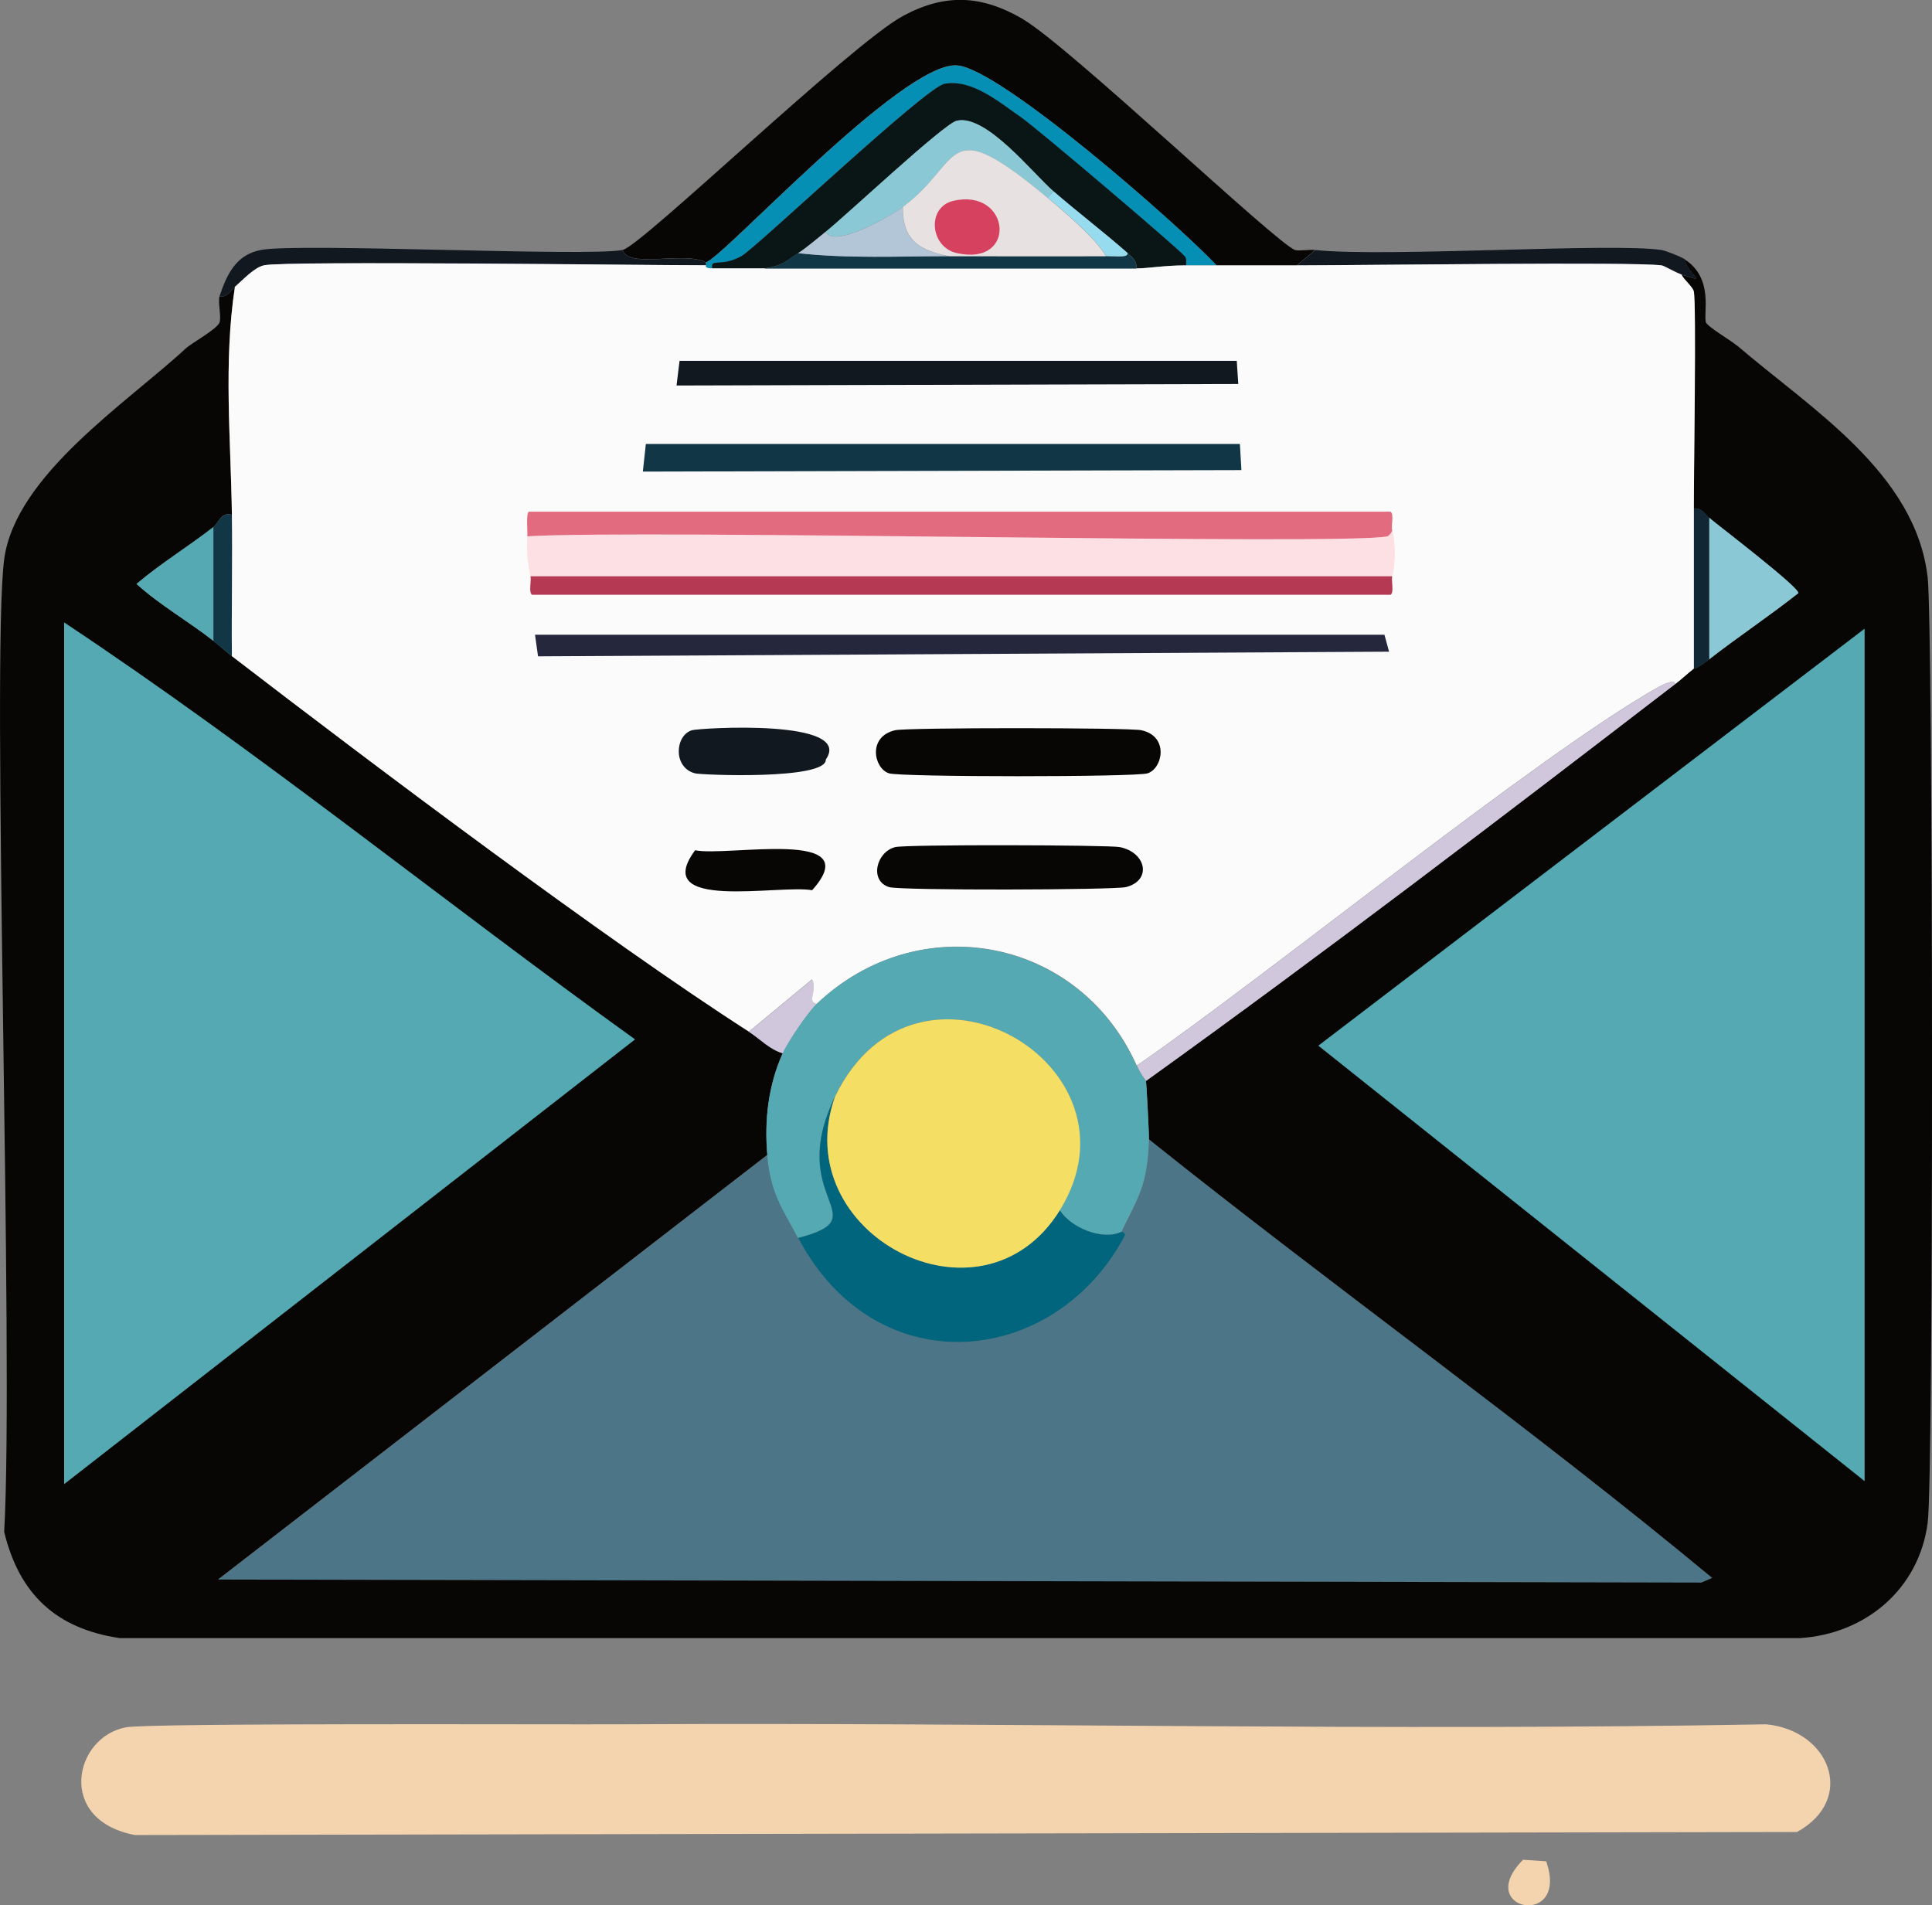 <svg xmlns="http://www.w3.org/2000/svg" id="Layer_2" data-name="Layer 2" viewBox="0 0 166.29 163.99"><rect x="0" y="0" width="166.29" height="163.99" fill="#808080" stroke="none"/><defs><style>      .cls-1 {        fill: #fbfbfc;      }      .cls-1, .cls-2, .cls-3, .cls-4, .cls-5, .cls-6, .cls-7, .cls-8, .cls-9, .cls-10, .cls-11, .cls-12, .cls-13, .cls-14, .cls-15, .cls-16, .cls-17, .cls-18, .cls-19, .cls-20, .cls-21, .cls-22 {        stroke-width: 0px;      }      .cls-2 {        fill: #4c7587;      }      .cls-3 {        fill: #058fb4;      }      .cls-4 {        fill: #55a9b3;      }      .cls-5 {        fill: #113645;      }      .cls-6 {        fill: #0a1515;      }      .cls-7 {        fill: #89c8d4;      }      .cls-8 {        fill: #97dbee;      }      .cls-9 {        fill: #25273d;      }      .cls-10 {        fill: #112734;      }      .cls-11 {        fill: #121820;      }      .cls-12 {        fill: #01667d;      }      .cls-13 {        fill: #e7e2e1;      }      .cls-14 {        fill: #d0c7dd;      }      .cls-15 {        fill: #f4de63;      }      .cls-16 {        fill: #b2c6d8;      }      .cls-17 {        fill: #b63953;      }      .cls-18 {        fill: #070605;      }      .cls-19 {        fill: #d6415f;      }      .cls-20 {        fill: #e36b80;      }      .cls-21 {        fill: #f4d4ae;      }      .cls-22 {        fill: #fce0e4;      }    </style></defs><g id="Layer_1-2" data-name="Layer 1"><g><g><path class="cls-21" d="M53.47,148.41c32.85-.18,65.7.6,98.55,0,5.49.53,7.78,6.44,2.65,9.27l-143.05.26c-6.8-1.28-5.26-8.43-.79-9.27,2.1-.39,36.74-.23,42.65-.26Z"></path><path class="cls-21" d="M131.09,160.07l1.99.13c2.05,5.83-6.34,4.26-1.99-.13Z"></path></g><g><path class="cls-2" d="M66.05,99.4c.29,3.31,1.23,4.47,2.65,7.15,6.75,12.78,22.09,11.12,28.08-.13.19-.36-.28-.38-.26-.4,1.56-3.19,2.23-4.01,2.38-7.95,15.99,12.8,32.72,24.68,48.48,37.75l-.93.4-127.68-.26q23.64-18.28,47.29-36.56Z"></path><g><path class="cls-18" d="M149.5,29.73c6.35,5.45,15.4,10.96,16.42,20,.46,4.04.53,77.29,0,81.33-.75,5.73-5.36,9.57-10.99,9.93H10.29c-5.46-.82-8.63-3.78-9.93-9.14.86-15.09-1.13-75.18,0-83.71.96-7.23,10.56-13.46,15.63-18.15.52-.48,2.72-1.67,2.91-2.25.16-.46-.16-1.78,0-2.25.67.15.93-.46,1.32-.79-.99,6.5-.36,13.07-.26,19.6-.95-.26-1.11.68-1.59,1.06-2.15,1.68-4.53,3.12-6.62,4.9,2.04,1.84,4.47,3.22,6.62,4.9.52.41,1.01.88,1.59,1.32,12.13,9.32,32.2,24.42,44.5,32.32.96.62,1.77,1.53,2.91,1.85-1.24,2.76-1.58,5.75-1.32,8.74q-23.64,18.28-47.29,36.56l127.68.26.93-.4c-15.76-13.07-32.49-24.95-48.48-37.75.02-.38-.21-4.79-.26-5.03,15.42-11.08,30.51-22.6,45.56-34.17.58-.44,1.05-.91,1.59-1.32.06-.05.04.2,1.32-.79,2.52-1.95,5.18-3.72,7.68-5.7.08-.5-6.76-5.72-7.68-6.49-.36-.3-.66-.89-1.32-.79,0-3.56.23-17.49,0-18.68-.08-.41-.88-1.03-1.06-1.46,2.41.79.69.17.26-1.32,2.56,1.62,1.61,4.68,1.85,5.43.13.38,2.14,1.55,2.65,1.99Z"></path><path class="cls-4" d="M5.52,53.57c16.89,11.22,32.68,24.05,49.14,35.89q-24.57,19.14-49.14,38.28V53.57Z"></path><path class="cls-4" d="M160.49,54.1v73.38q-23.51-18.74-47.02-37.48,23.51-17.95,47.02-35.89Z"></path></g><path class="cls-7" d="M147.11,56.75v-12.19c.92.77,7.77,5.99,7.68,6.49-2.5,1.97-5.16,3.74-7.68,5.7Z"></path><path class="cls-4" d="M18.37,55.16c-2.15-1.68-4.58-3.06-6.62-4.9,2.09-1.78,4.47-3.22,6.62-4.9v9.8Z"></path><path class="cls-10" d="M147.11,44.57v12.19c-1.28.99-1.26.75-1.32.79v-13.78c.67-.1.96.49,1.32.79Z"></path><g><path class="cls-18" d="M88.04,1.65c3.98,2.32,21.97,19.45,23.44,19.87.36.1,1.16-.06,1.72,0l-1.59,1.32c-2.3,0-4.59,0-6.89,0-3.3-3.51-18.7-17.03-22.38-17.22-4.77-.25-20.23,16.71-21.59,16.95-1.91-.98-6.69.58-7.15-1.06,1.58-.32,19.69-17.75,24.11-20.13,3.63-1.96,6.75-1.82,10.33.26Z"></path><path class="cls-3" d="M104.73,22.84c-.88,0-1.77,0-2.65,0-.01-.28.09-.54-.13-.79-.73-.82-12.76-11.04-14.04-11.92-1.86-1.28-4.23-3.34-6.62-2.91-1.65.29-16.26,14.15-17.48,14.83-1.77.99-2.67.14-2.52,1.06-.7,0-.5-.26-.53-.26v-.26c1.36-.25,16.82-17.2,21.59-16.95,3.68.19,19.08,13.71,22.38,17.22Z"></path><path class="cls-6" d="M102.08,22.84c-1.9,0-3.21.26-4.24.26.01-.65-.35-.94-.79-1.32-2.06-1.81-4.29-3.51-6.36-5.3-1.78-1.54-5.82-6.68-8.34-6.09-1.12.26-9.47,8.12-11.26,9.54-.69.55-1.71,1.43-2.38,1.85-1.14.73-1.3,1.07-2.91,1.32-1.5,0-3,0-4.5,0-.16-.92.74-.07,2.52-1.06,1.23-.68,15.84-14.54,17.48-14.83,2.39-.43,4.76,1.63,6.62,2.91,1.28.88,13.31,11.1,14.04,11.92.22.25.12.51.13.79Z"></path></g><g><path class="cls-14" d="M144.2,58.87c-15.06,11.57-30.14,23.09-45.56,34.17-.02-.08-.41-.48-.79-1.32,11.47-7.9,34.58-26.77,44.9-32.58.21-.12,1.4-.77,1.46-.26Z"></path><path class="cls-11" d="M53.6,21.52c.46,1.64,5.25.08,7.15,1.06v.26c-5.27,0-36.16-.4-38.01,0-.86.18-1.81,1.26-2.52,1.85-.39.33-.65.95-1.32.79.62-1.84,1.4-3.57,3.58-3.97,3.34-.62,28.1.61,31.13,0Z"></path><path class="cls-11" d="M145,22.31c.43,1.5,2.15,2.11-.26,1.32-.45-.15-1.51-.77-1.72-.79-2.58-.32-25.11-.01-31.39,0l1.59-1.32c6.13.64,25.6-.65,29.8,0,.36.06,1.59.54,1.99.79Z"></path><path class="cls-5" d="M19.96,44.3c.06,4.06-.04,8.12,0,12.19-.58-.44-1.06-.92-1.59-1.32v-9.8c.48-.38.64-1.32,1.59-1.06Z"></path><path class="cls-14" d="M70.29,86.42c-.73.69-2.45,3.2-2.91,4.24-1.14-.33-1.96-1.24-2.91-1.85l5.43-4.5c.5.93-.5,1.93.4,2.12Z"></path><g><path class="cls-1" d="M60.76,22.84s-.17.26.53.26c1.5,0,3,0,4.5,0,10.68,0,21.37,0,32.05,0,1.03,0,2.34-.26,4.24-.26.88,0,1.77,0,2.65,0,2.3,0,4.59,0,6.89,0,6.28-.01,28.81-.32,31.39,0,.21.03,1.27.65,1.72.79.18.43.98,1.05,1.06,1.46.23,1.18,0,15.12,0,18.68v13.78c-.53.41-1.01.88-1.59,1.32-.05-.51-1.25.15-1.46.26-10.33,5.81-33.43,24.68-44.9,32.58-4.97-11.1-18.79-13.64-27.55-5.3-.9-.19.11-1.18-.4-2.12l-5.43,4.5c-12.3-7.9-32.38-23-44.5-32.32-.04-4.06.06-8.13,0-12.19-.09-6.54-.73-13.1.26-19.6.7-.6,1.66-1.67,2.52-1.85,1.86-.4,32.75,0,38.01,0Z"></path><g><path class="cls-9" d="M46.05,54.63h73.11l.4,1.46q-36.62.2-73.25.4l-.26-1.85Z"></path><path class="cls-5" d="M55.59,38.21h51.13l.13,2.25-51.52.13.26-2.38Z"></path><g><path class="cls-22" d="M119.83,49.6H45.66c-.27-1.1-.36-2.32-.26-3.44,10.14-.61,70.43.8,74.04,0,.09-.02.41-.36.4-.53.29,1.2.3,2.76,0,3.97Z"></path><path class="cls-20" d="M119.83,45.63c.01.17-.31.51-.4.53-3.61.8-63.9-.61-74.04,0,.04-.44-.14-1.93.13-2.12h74.17c.31.22.04,1.21.13,1.59Z"></path><path class="cls-17" d="M119.83,49.6c-.09.38.17,1.37-.13,1.59H45.79c-.31-.22-.04-1.21-.13-1.59h74.17Z"></path></g><path class="cls-11" d="M58.5,31.06h47.95l.13,1.99q-24.17.07-48.35.13l.26-2.12Z"></path><path class="cls-18" d="M77.05,62.85c1.03-.24,20.16-.23,21.19,0,2.4.52,1.84,3.3.53,3.71-1.06.33-21.19.33-22.25,0-1.3-.41-1.88-3.16.53-3.71Z"></path><path class="cls-18" d="M77.05,72.91c.94-.24,18.39-.19,19.34,0,2.29.47,2.76,2.87.53,3.44-.99.25-19.42.31-20.4,0-1.71-.54-1.1-3.03.53-3.44Z"></path><g><path class="cls-11" d="M59.56,62.85c.64-.19,13.98-1.02,11.52,2.52.08,1.77-10.69,1.34-11.26,1.19-1.91-.49-1.73-3.27-.26-3.71Z"></path><path class="cls-18" d="M59.83,73.18c2.76.58,14.93-1.97,10.07,3.44-2.84-.51-14,1.86-10.07-3.44Z"></path></g></g></g><path class="cls-5" d="M81.68,22.05c4.5,0,9.01.02,13.51,0,1,0,1.9.14,1.85-.26.44.39.81.67.79,1.32-10.68,0-21.37,0-32.05,0,1.61-.25,1.77-.6,2.91-1.32,4.3.48,8.67.26,12.98.26Z"></path></g><g><path class="cls-4" d="M97.84,91.72c.38.85.78,1.25.79,1.32.06.24.28,4.65.26,5.03-.16,3.94-.82,4.76-2.38,7.95-1.64.78-4.33-.36-5.3-1.85,7.77-12.53-12.37-24.19-19.34-9.8-4.33,8.95,3.84,10.35-3.18,12.19-1.42-2.68-2.36-3.84-2.65-7.15-.26-2.99.08-5.98,1.32-8.74.47-1.04,2.19-3.55,2.91-4.24,8.76-8.34,22.58-5.8,27.55,5.3Z"></path><path class="cls-12" d="M91.22,104.17c.96,1.5,3.66,2.63,5.3,1.85-.01.02.46.04.26.4-5.99,11.25-21.33,12.91-28.08.13,7.02-1.83-1.16-3.23,3.18-12.19-4.23,11.79,12.57,20.71,19.34,9.8Z"></path><path class="cls-15" d="M91.22,104.17c-6.77,10.91-23.57,1.99-19.34-9.8,6.97-14.39,27.11-2.73,19.34,9.8Z"></path></g><path class="cls-7" d="M90.69,16.49l-.53.53c-9.01-7.49-7.17-3.15-12.45.79-.92.69-5.94,3.63-6.62,2.12,1.78-1.42,10.14-9.28,11.26-9.54,2.53-.59,6.56,4.55,8.34,6.09Z"></path><path class="cls-16" d="M81.68,22.05c-4.31,0-8.68.22-12.98-.26.67-.43,1.69-1.3,2.38-1.85.69,1.51,5.7-1.43,6.62-2.12-.04,2.83,1.4,3.75,3.97,4.24Z"></path><g><path class="cls-8" d="M97.05,21.78c.04.41-.86.26-1.85.26-.85-1.5-3.58-3.83-5.03-5.03l.53-.53c2.07,1.79,4.3,3.49,6.36,5.3Z"></path><path class="cls-13" d="M90.16,17.02c1.45,1.21,4.18,3.53,5.03,5.03-4.5.02-9.01,0-13.51,0-2.57-.49-4.01-1.41-3.97-4.24,5.28-3.94,3.44-8.28,12.45-.79Z"></path><path class="cls-19" d="M82.08,17.28c4.9-1.11,5.54,5.7.26,4.5-2.3-.52-2.61-3.97-.26-4.5Z"></path></g></g></g></g></svg>
